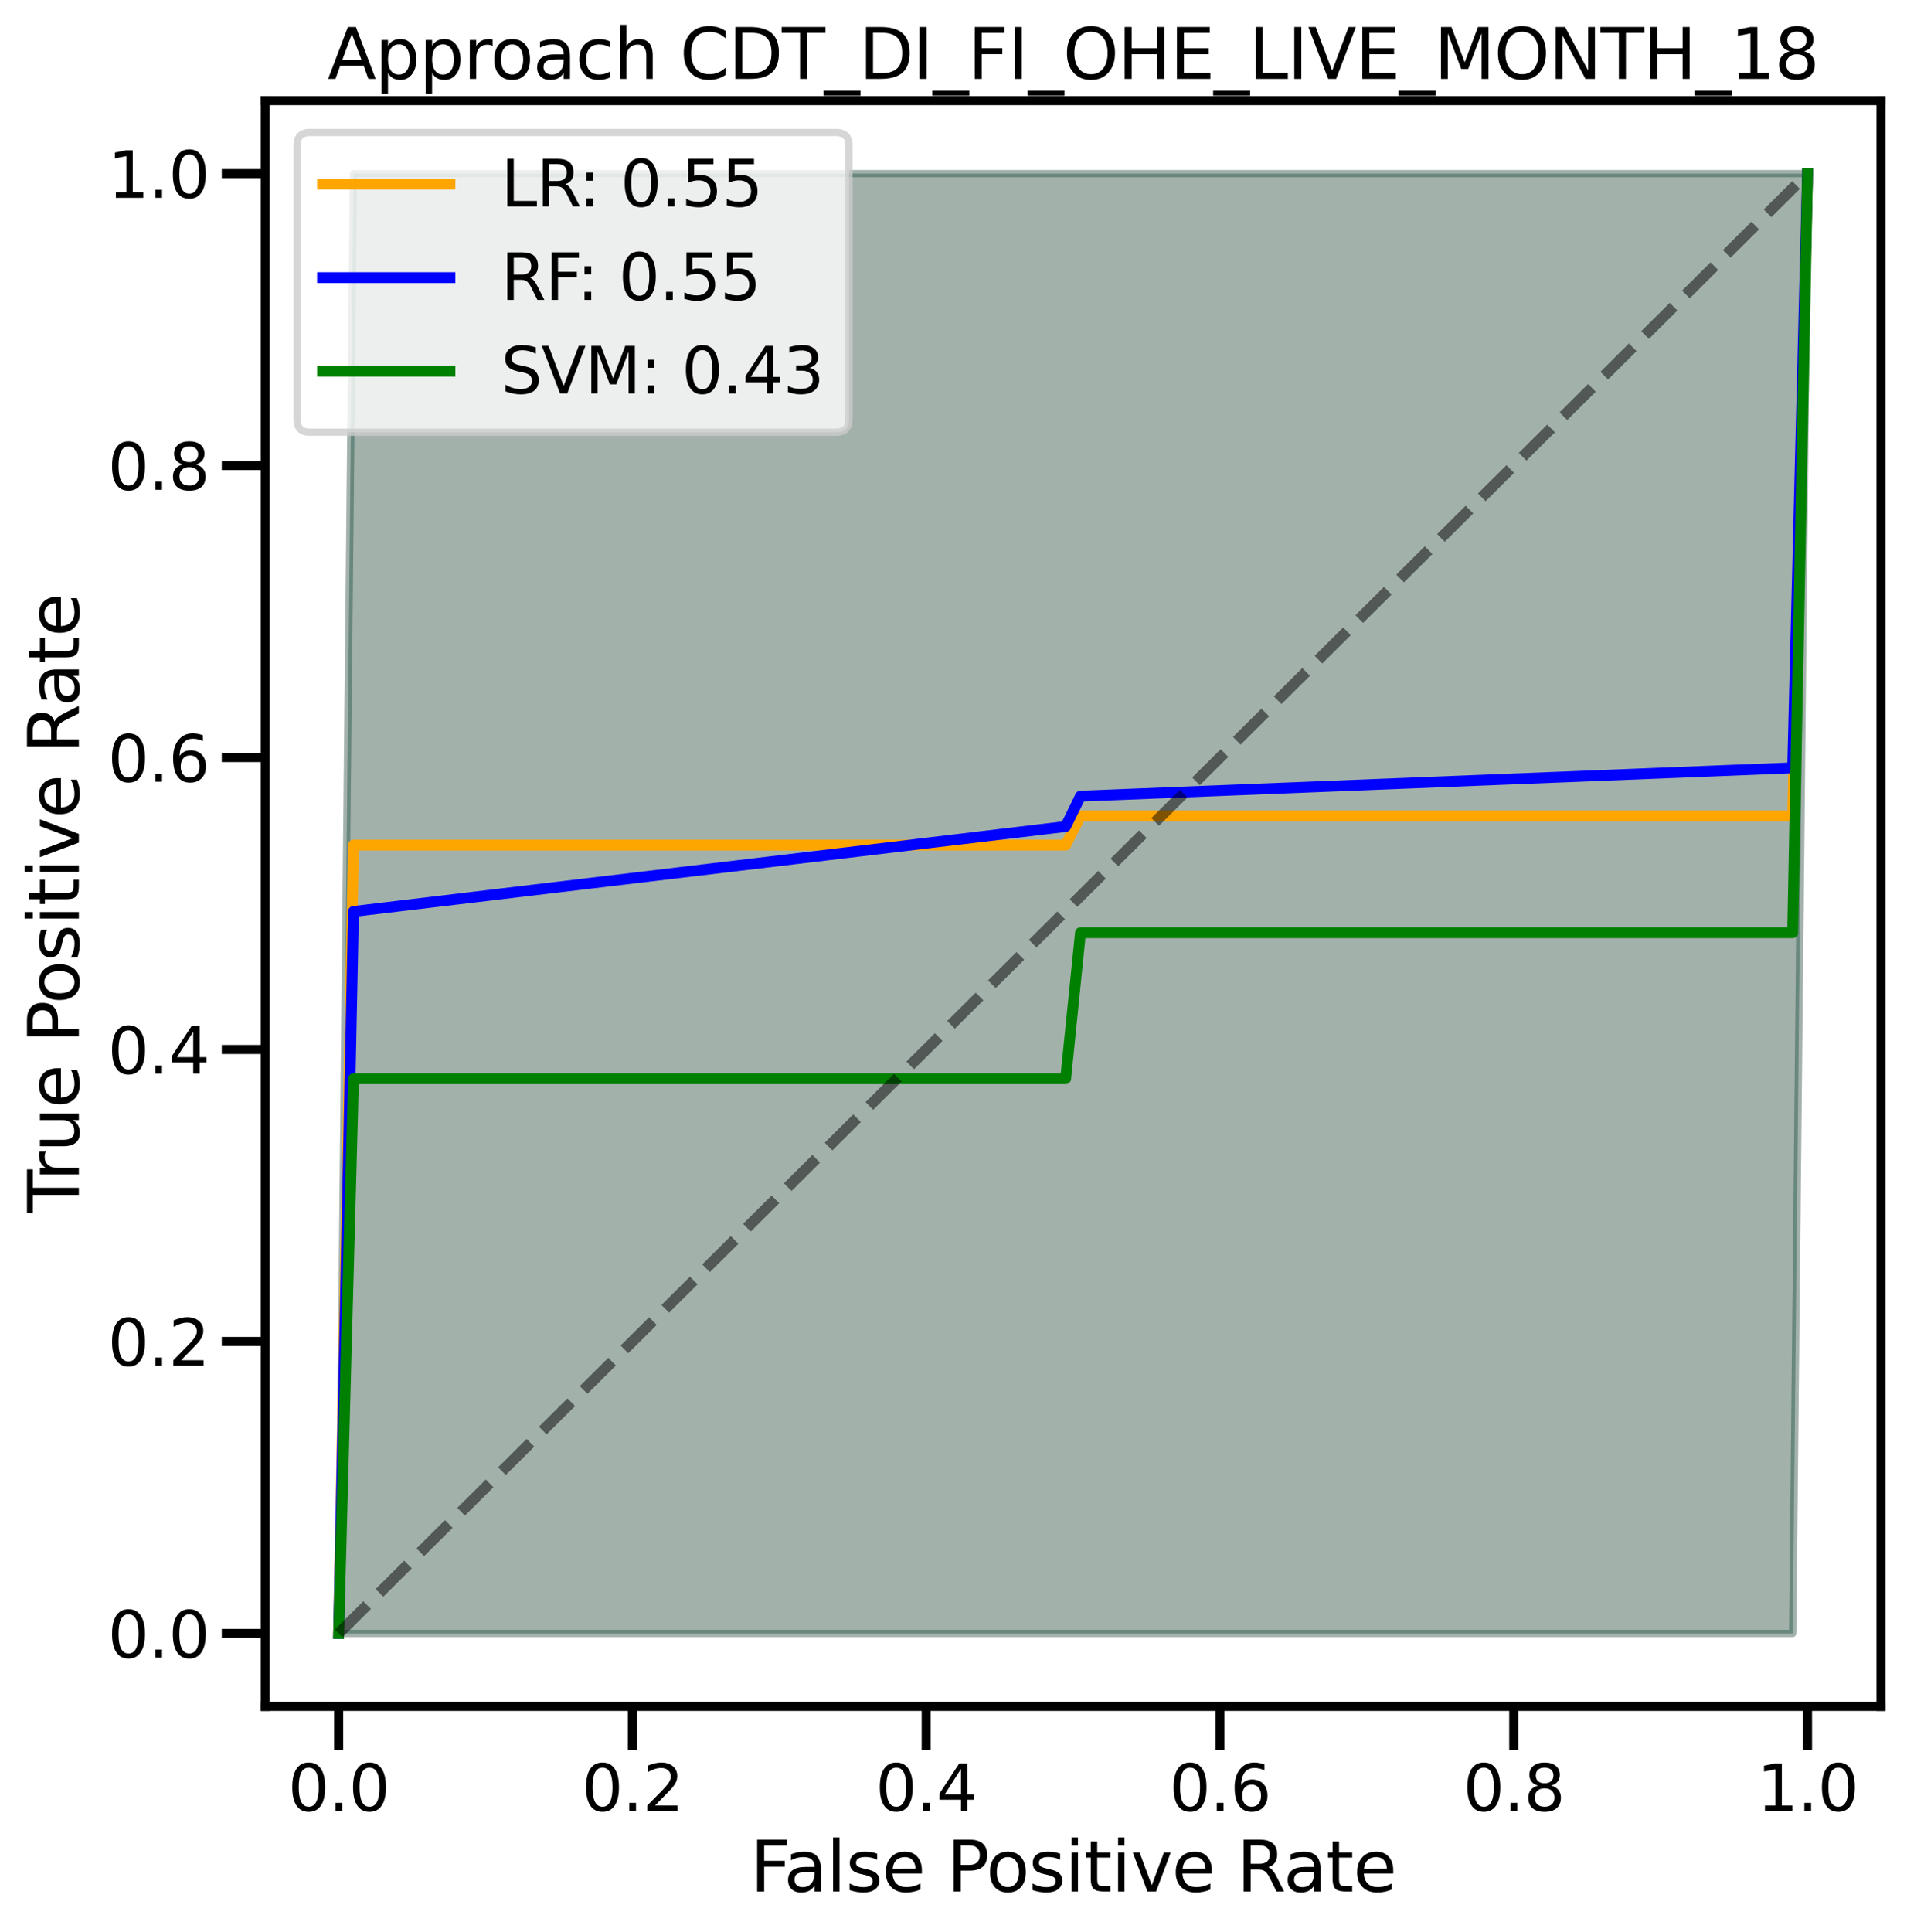 <?xml version="1.0" encoding="utf-8" standalone="no"?>
<!DOCTYPE svg PUBLIC "-//W3C//DTD SVG 1.1//EN"
  "http://www.w3.org/Graphics/SVG/1.1/DTD/svg11.dtd">
<svg xmlns:xlink="http://www.w3.org/1999/xlink" width="526.871pt" height="533.625pt" viewBox="0 0 526.871 533.625" xmlns="http://www.w3.org/2000/svg" version="1.1">
 <defs>
  <style type="text/css">*{stroke-linejoin: round; stroke-linecap: butt}</style>
 </defs>
 <g id="figure_1">
  <g id="patch_1">
   <path d="M 0 533.625 
L 526.871 533.625 
L 526.871 0 
L 0 0 
z
" style="fill: #ffffff"/>
  </g>
  <g id="axes_1">
   <g id="patch_2">
    <path d="M 73.272 471.309 
L 519.672 471.309 
L 519.672 27.789 
L 73.272 27.789 
z
" style="fill: #ffffff"/>
   </g>
   <g id="PolyCollection_1">
    <defs>
     <path id="m9ce5ef45ce" d="M 93.562 -82.475 
L 93.562 -82.475 
L 97.662 -82.475 
L 101.761 -82.475 
L 105.86 -82.475 
L 109.959 -82.475 
L 114.058 -82.475 
L 118.157 -82.475 
L 122.257 -82.475 
L 126.356 -82.475 
L 130.455 -82.475 
L 134.554 -82.475 
L 138.653 -82.475 
L 142.752 -82.475 
L 146.852 -82.475 
L 150.951 -82.475 
L 155.05 -82.475 
L 159.149 -82.475 
L 163.248 -82.475 
L 167.348 -82.475 
L 171.447 -82.475 
L 175.546 -82.475 
L 179.645 -82.475 
L 183.744 -82.475 
L 187.843 -82.475 
L 191.943 -82.475 
L 196.042 -82.475 
L 200.141 -82.475 
L 204.24 -82.475 
L 208.339 -82.475 
L 212.438 -82.475 
L 216.538 -82.475 
L 220.637 -82.475 
L 224.736 -82.475 
L 228.835 -82.475 
L 232.934 -82.475 
L 237.033 -82.475 
L 241.133 -82.475 
L 245.232 -82.475 
L 249.331 -82.475 
L 253.43 -82.475 
L 257.529 -82.475 
L 261.629 -82.475 
L 265.728 -82.475 
L 269.827 -82.475 
L 273.926 -82.475 
L 278.025 -82.475 
L 282.124 -82.475 
L 286.224 -82.475 
L 290.323 -82.475 
L 294.422 -82.475 
L 298.521 -82.475 
L 302.62 -82.475 
L 306.719 -82.475 
L 310.819 -82.475 
L 314.918 -82.475 
L 319.017 -82.475 
L 323.116 -82.475 
L 327.215 -82.475 
L 331.314 -82.475 
L 335.414 -82.475 
L 339.513 -82.475 
L 343.612 -82.475 
L 347.711 -82.475 
L 351.81 -82.475 
L 355.91 -82.475 
L 360.009 -82.475 
L 364.108 -82.475 
L 368.207 -82.475 
L 372.306 -82.475 
L 376.405 -82.475 
L 380.505 -82.475 
L 384.604 -82.475 
L 388.703 -82.475 
L 392.802 -82.475 
L 396.901 -82.475 
L 401 -82.475 
L 405.1 -82.475 
L 409.199 -82.475 
L 413.298 -82.475 
L 417.397 -82.475 
L 421.496 -82.475 
L 425.595 -82.475 
L 429.695 -82.475 
L 433.794 -82.475 
L 437.893 -82.475 
L 441.992 -82.475 
L 446.091 -82.475 
L 450.191 -82.475 
L 454.29 -82.475 
L 458.389 -82.475 
L 462.488 -82.475 
L 466.587 -82.475 
L 470.686 -82.475 
L 474.786 -82.475 
L 478.885 -82.475 
L 482.984 -82.475 
L 487.083 -82.475 
L 491.182 -82.475 
L 495.281 -82.475 
L 499.381 -485.675 
L 499.381 -485.675 
L 499.381 -485.675 
L 495.281 -485.675 
L 491.182 -485.675 
L 487.083 -485.675 
L 482.984 -485.675 
L 478.885 -485.675 
L 474.786 -485.675 
L 470.686 -485.675 
L 466.587 -485.675 
L 462.488 -485.675 
L 458.389 -485.675 
L 454.29 -485.675 
L 450.191 -485.675 
L 446.091 -485.675 
L 441.992 -485.675 
L 437.893 -485.675 
L 433.794 -485.675 
L 429.695 -485.675 
L 425.595 -485.675 
L 421.496 -485.675 
L 417.397 -485.675 
L 413.298 -485.675 
L 409.199 -485.675 
L 405.1 -485.675 
L 401 -485.675 
L 396.901 -485.675 
L 392.802 -485.675 
L 388.703 -485.675 
L 384.604 -485.675 
L 380.505 -485.675 
L 376.405 -485.675 
L 372.306 -485.675 
L 368.207 -485.675 
L 364.108 -485.675 
L 360.009 -485.675 
L 355.91 -485.675 
L 351.81 -485.675 
L 347.711 -485.675 
L 343.612 -485.675 
L 339.513 -485.675 
L 335.414 -485.675 
L 331.314 -485.675 
L 327.215 -485.675 
L 323.116 -485.675 
L 319.017 -485.675 
L 314.918 -485.675 
L 310.819 -485.675 
L 306.719 -485.675 
L 302.62 -485.675 
L 298.521 -485.675 
L 294.422 -485.675 
L 290.323 -485.675 
L 286.224 -485.675 
L 282.124 -485.675 
L 278.025 -485.675 
L 273.926 -485.675 
L 269.827 -485.675 
L 265.728 -485.675 
L 261.629 -485.675 
L 257.529 -485.675 
L 253.43 -485.675 
L 249.331 -485.675 
L 245.232 -485.675 
L 241.133 -485.675 
L 237.033 -485.675 
L 232.934 -485.675 
L 228.835 -485.675 
L 224.736 -485.675 
L 220.637 -485.675 
L 216.538 -485.675 
L 212.438 -485.675 
L 208.339 -485.675 
L 204.24 -485.675 
L 200.141 -485.675 
L 196.042 -485.675 
L 191.943 -485.675 
L 187.843 -485.675 
L 183.744 -485.675 
L 179.645 -485.675 
L 175.546 -485.675 
L 171.447 -485.675 
L 167.348 -485.675 
L 163.248 -485.675 
L 159.149 -485.675 
L 155.05 -485.675 
L 150.951 -485.675 
L 146.852 -485.675 
L 142.752 -485.675 
L 138.653 -485.675 
L 134.554 -485.675 
L 130.455 -485.675 
L 126.356 -485.675 
L 122.257 -485.675 
L 118.157 -485.675 
L 114.058 -485.675 
L 109.959 -485.675 
L 105.86 -485.675 
L 101.761 -485.675 
L 97.662 -485.675 
L 93.562 -82.475 
z
" style="stroke: #ffa500; stroke-opacity: 0.2; stroke-width: 2"/>
    </defs>
    <g clip-path="url(#p812db9a743)">
     <use xlink:href="#m9ce5ef45ce" x="0" y="533.625" style="fill: #ffa500; fill-opacity: 0.2; stroke: #ffa500; stroke-opacity: 0.2; stroke-width: 2"/>
    </g>
   </g>
   <g id="PolyCollection_2">
    <defs>
     <path id="m80074e654c" d="M 93.562 -82.475 
L 93.562 -82.475 
L 97.662 -82.475 
L 101.761 -82.475 
L 105.86 -82.475 
L 109.959 -82.475 
L 114.058 -82.475 
L 118.157 -82.475 
L 122.257 -82.475 
L 126.356 -82.475 
L 130.455 -82.475 
L 134.554 -82.475 
L 138.653 -82.475 
L 142.752 -82.475 
L 146.852 -82.475 
L 150.951 -82.475 
L 155.05 -82.475 
L 159.149 -82.475 
L 163.248 -82.475 
L 167.348 -82.475 
L 171.447 -82.475 
L 175.546 -82.475 
L 179.645 -82.475 
L 183.744 -82.475 
L 187.843 -82.475 
L 191.943 -82.475 
L 196.042 -82.475 
L 200.141 -82.475 
L 204.24 -82.475 
L 208.339 -82.475 
L 212.438 -82.475 
L 216.538 -82.475 
L 220.637 -82.475 
L 224.736 -82.475 
L 228.835 -82.475 
L 232.934 -82.475 
L 237.033 -82.475 
L 241.133 -82.475 
L 245.232 -82.475 
L 249.331 -82.475 
L 253.43 -82.475 
L 257.529 -82.475 
L 261.629 -82.475 
L 265.728 -82.475 
L 269.827 -82.475 
L 273.926 -82.475 
L 278.025 -82.475 
L 282.124 -82.475 
L 286.224 -82.475 
L 290.323 -82.475 
L 294.422 -82.475 
L 298.521 -82.475 
L 302.62 -82.475 
L 306.719 -82.475 
L 310.819 -82.475 
L 314.918 -82.475 
L 319.017 -82.475 
L 323.116 -82.475 
L 327.215 -82.475 
L 331.314 -82.475 
L 335.414 -82.475 
L 339.513 -82.475 
L 343.612 -82.475 
L 347.711 -82.475 
L 351.81 -82.475 
L 355.91 -82.475 
L 360.009 -82.475 
L 364.108 -82.475 
L 368.207 -82.475 
L 372.306 -82.475 
L 376.405 -82.475 
L 380.505 -82.475 
L 384.604 -82.475 
L 388.703 -82.475 
L 392.802 -82.475 
L 396.901 -82.475 
L 401 -82.475 
L 405.1 -82.475 
L 409.199 -82.475 
L 413.298 -82.475 
L 417.397 -82.475 
L 421.496 -82.475 
L 425.595 -82.475 
L 429.695 -82.475 
L 433.794 -82.475 
L 437.893 -82.475 
L 441.992 -82.475 
L 446.091 -82.475 
L 450.191 -82.475 
L 454.29 -82.475 
L 458.389 -82.475 
L 462.488 -82.475 
L 466.587 -82.475 
L 470.686 -82.475 
L 474.786 -82.475 
L 478.885 -82.475 
L 482.984 -82.475 
L 487.083 -82.475 
L 491.182 -82.475 
L 495.281 -82.475 
L 499.381 -485.675 
L 499.381 -485.675 
L 499.381 -485.675 
L 495.281 -485.675 
L 491.182 -485.675 
L 487.083 -485.675 
L 482.984 -485.675 
L 478.885 -485.675 
L 474.786 -485.675 
L 470.686 -485.675 
L 466.587 -485.675 
L 462.488 -485.675 
L 458.389 -485.675 
L 454.29 -485.675 
L 450.191 -485.675 
L 446.091 -485.675 
L 441.992 -485.675 
L 437.893 -485.675 
L 433.794 -485.675 
L 429.695 -485.675 
L 425.595 -485.675 
L 421.496 -485.675 
L 417.397 -485.675 
L 413.298 -485.675 
L 409.199 -485.675 
L 405.1 -485.675 
L 401 -485.675 
L 396.901 -485.675 
L 392.802 -485.675 
L 388.703 -485.675 
L 384.604 -485.675 
L 380.505 -485.675 
L 376.405 -485.675 
L 372.306 -485.675 
L 368.207 -485.675 
L 364.108 -485.675 
L 360.009 -485.675 
L 355.91 -485.675 
L 351.81 -485.675 
L 347.711 -485.675 
L 343.612 -485.675 
L 339.513 -485.675 
L 335.414 -485.675 
L 331.314 -485.675 
L 327.215 -485.675 
L 323.116 -485.675 
L 319.017 -485.675 
L 314.918 -485.675 
L 310.819 -485.675 
L 306.719 -485.675 
L 302.62 -485.675 
L 298.521 -485.675 
L 294.422 -485.675 
L 290.323 -485.675 
L 286.224 -485.675 
L 282.124 -485.675 
L 278.025 -485.675 
L 273.926 -485.675 
L 269.827 -485.675 
L 265.728 -485.675 
L 261.629 -485.675 
L 257.529 -485.675 
L 253.43 -485.675 
L 249.331 -485.675 
L 245.232 -485.675 
L 241.133 -485.675 
L 237.033 -485.675 
L 232.934 -485.675 
L 228.835 -485.675 
L 224.736 -485.675 
L 220.637 -485.675 
L 216.538 -485.675 
L 212.438 -485.675 
L 208.339 -485.675 
L 204.24 -485.675 
L 200.141 -485.675 
L 196.042 -485.675 
L 191.943 -485.675 
L 187.843 -485.675 
L 183.744 -485.675 
L 179.645 -485.675 
L 175.546 -485.675 
L 171.447 -485.675 
L 167.348 -485.675 
L 163.248 -485.675 
L 159.149 -485.675 
L 155.05 -485.675 
L 150.951 -485.675 
L 146.852 -485.675 
L 142.752 -485.675 
L 138.653 -485.675 
L 134.554 -485.675 
L 130.455 -485.675 
L 126.356 -485.675 
L 122.257 -485.675 
L 118.157 -485.675 
L 114.058 -485.675 
L 109.959 -485.675 
L 105.86 -485.675 
L 101.761 -485.675 
L 97.662 -485.675 
L 93.562 -82.475 
z
" style="stroke: #0000ff; stroke-opacity: 0.2; stroke-width: 2"/>
    </defs>
    <g clip-path="url(#p812db9a743)">
     <use xlink:href="#m80074e654c" x="0" y="533.625" style="fill: #0000ff; fill-opacity: 0.2; stroke: #0000ff; stroke-opacity: 0.2; stroke-width: 2"/>
    </g>
   </g>
   <g id="PolyCollection_3">
    <defs>
     <path id="mf26aae5d86" d="M 93.562 -82.475 
L 93.562 -82.475 
L 97.662 -82.475 
L 101.761 -82.475 
L 105.86 -82.475 
L 109.959 -82.475 
L 114.058 -82.475 
L 118.157 -82.475 
L 122.257 -82.475 
L 126.356 -82.475 
L 130.455 -82.475 
L 134.554 -82.475 
L 138.653 -82.475 
L 142.752 -82.475 
L 146.852 -82.475 
L 150.951 -82.475 
L 155.05 -82.475 
L 159.149 -82.475 
L 163.248 -82.475 
L 167.348 -82.475 
L 171.447 -82.475 
L 175.546 -82.475 
L 179.645 -82.475 
L 183.744 -82.475 
L 187.843 -82.475 
L 191.943 -82.475 
L 196.042 -82.475 
L 200.141 -82.475 
L 204.24 -82.475 
L 208.339 -82.475 
L 212.438 -82.475 
L 216.538 -82.475 
L 220.637 -82.475 
L 224.736 -82.475 
L 228.835 -82.475 
L 232.934 -82.475 
L 237.033 -82.475 
L 241.133 -82.475 
L 245.232 -82.475 
L 249.331 -82.475 
L 253.43 -82.475 
L 257.529 -82.475 
L 261.629 -82.475 
L 265.728 -82.475 
L 269.827 -82.475 
L 273.926 -82.475 
L 278.025 -82.475 
L 282.124 -82.475 
L 286.224 -82.475 
L 290.323 -82.475 
L 294.422 -82.475 
L 298.521 -82.475 
L 302.62 -82.475 
L 306.719 -82.475 
L 310.819 -82.475 
L 314.918 -82.475 
L 319.017 -82.475 
L 323.116 -82.475 
L 327.215 -82.475 
L 331.314 -82.475 
L 335.414 -82.475 
L 339.513 -82.475 
L 343.612 -82.475 
L 347.711 -82.475 
L 351.81 -82.475 
L 355.91 -82.475 
L 360.009 -82.475 
L 364.108 -82.475 
L 368.207 -82.475 
L 372.306 -82.475 
L 376.405 -82.475 
L 380.505 -82.475 
L 384.604 -82.475 
L 388.703 -82.475 
L 392.802 -82.475 
L 396.901 -82.475 
L 401 -82.475 
L 405.1 -82.475 
L 409.199 -82.475 
L 413.298 -82.475 
L 417.397 -82.475 
L 421.496 -82.475 
L 425.595 -82.475 
L 429.695 -82.475 
L 433.794 -82.475 
L 437.893 -82.475 
L 441.992 -82.475 
L 446.091 -82.475 
L 450.191 -82.475 
L 454.29 -82.475 
L 458.389 -82.475 
L 462.488 -82.475 
L 466.587 -82.475 
L 470.686 -82.475 
L 474.786 -82.475 
L 478.885 -82.475 
L 482.984 -82.475 
L 487.083 -82.475 
L 491.182 -82.475 
L 495.281 -82.475 
L 499.381 -485.675 
L 499.381 -485.675 
L 499.381 -485.675 
L 495.281 -485.675 
L 491.182 -485.675 
L 487.083 -485.675 
L 482.984 -485.675 
L 478.885 -485.675 
L 474.786 -485.675 
L 470.686 -485.675 
L 466.587 -485.675 
L 462.488 -485.675 
L 458.389 -485.675 
L 454.29 -485.675 
L 450.191 -485.675 
L 446.091 -485.675 
L 441.992 -485.675 
L 437.893 -485.675 
L 433.794 -485.675 
L 429.695 -485.675 
L 425.595 -485.675 
L 421.496 -485.675 
L 417.397 -485.675 
L 413.298 -485.675 
L 409.199 -485.675 
L 405.1 -485.675 
L 401 -485.675 
L 396.901 -485.675 
L 392.802 -485.675 
L 388.703 -485.675 
L 384.604 -485.675 
L 380.505 -485.675 
L 376.405 -485.675 
L 372.306 -485.675 
L 368.207 -485.675 
L 364.108 -485.675 
L 360.009 -485.675 
L 355.91 -485.675 
L 351.81 -485.675 
L 347.711 -485.675 
L 343.612 -485.675 
L 339.513 -485.675 
L 335.414 -485.675 
L 331.314 -485.675 
L 327.215 -485.675 
L 323.116 -485.675 
L 319.017 -485.675 
L 314.918 -485.675 
L 310.819 -485.675 
L 306.719 -485.675 
L 302.62 -485.675 
L 298.521 -485.675 
L 294.422 -485.675 
L 290.323 -485.675 
L 286.224 -485.675 
L 282.124 -485.675 
L 278.025 -485.675 
L 273.926 -485.675 
L 269.827 -485.675 
L 265.728 -485.675 
L 261.629 -485.675 
L 257.529 -485.675 
L 253.43 -485.675 
L 249.331 -485.675 
L 245.232 -485.675 
L 241.133 -485.675 
L 237.033 -485.675 
L 232.934 -485.675 
L 228.835 -485.675 
L 224.736 -485.675 
L 220.637 -485.675 
L 216.538 -485.675 
L 212.438 -485.675 
L 208.339 -485.675 
L 204.24 -485.675 
L 200.141 -485.675 
L 196.042 -485.675 
L 191.943 -485.675 
L 187.843 -485.675 
L 183.744 -485.675 
L 179.645 -485.675 
L 175.546 -485.675 
L 171.447 -485.675 
L 167.348 -485.675 
L 163.248 -485.675 
L 159.149 -485.675 
L 155.05 -485.675 
L 150.951 -485.675 
L 146.852 -485.675 
L 142.752 -485.675 
L 138.653 -485.675 
L 134.554 -485.675 
L 130.455 -485.675 
L 126.356 -485.675 
L 122.257 -485.675 
L 118.157 -485.675 
L 114.058 -485.675 
L 109.959 -485.675 
L 105.86 -485.675 
L 101.761 -485.675 
L 97.662 -485.675 
L 93.562 -82.475 
z
" style="stroke: #008000; stroke-opacity: 0.2; stroke-width: 2"/>
    </defs>
    <g clip-path="url(#p812db9a743)">
     <use xlink:href="#mf26aae5d86" x="0" y="533.625" style="fill: #008000; fill-opacity: 0.2; stroke: #008000; stroke-opacity: 0.2; stroke-width: 2"/>
    </g>
   </g>
   <g id="matplotlib.axis_1">
    <g id="xtick_1">
     <g id="line2d_1">
      <defs>
       <path id="m200b2d8e59" d="M 0 0 
L 0 12 
" style="stroke: #000000; stroke-width: 2.5"/>
      </defs>
      <g>
       <use xlink:href="#m200b2d8e59" x="93.562" y="471.309" style="stroke: #000000; stroke-width: 2.5"/>
      </g>
     </g>
     <g id="text_1">
      <!-- 0.0 -->
      <g transform="translate(79.568 500.182) scale(0.176 -0.176)">
       <defs>
        <path id="DejaVuSans-30" d="M 2034 4250 
Q 1547 4250 1301 3770 
Q 1056 3291 1056 2328 
Q 1056 1369 1301 889 
Q 1547 409 2034 409 
Q 2525 409 2770 889 
Q 3016 1369 3016 2328 
Q 3016 3291 2770 3770 
Q 2525 4250 2034 4250 
z
M 2034 4750 
Q 2819 4750 3233 4129 
Q 3647 3509 3647 2328 
Q 3647 1150 3233 529 
Q 2819 -91 2034 -91 
Q 1250 -91 836 529 
Q 422 1150 422 2328 
Q 422 3509 836 4129 
Q 1250 4750 2034 4750 
z
" transform="scale(0.016)"/>
        <path id="DejaVuSans-2e" d="M 684 794 
L 1344 794 
L 1344 0 
L 684 0 
L 684 794 
z
" transform="scale(0.016)"/>
       </defs>
       <use xlink:href="#DejaVuSans-30"/>
       <use xlink:href="#DejaVuSans-2e" x="63.623"/>
       <use xlink:href="#DejaVuSans-30" x="95.41"/>
      </g>
     </g>
    </g>
    <g id="xtick_2">
     <g id="line2d_2">
      <g>
       <use xlink:href="#m200b2d8e59" x="174.726" y="471.309" style="stroke: #000000; stroke-width: 2.5"/>
      </g>
     </g>
     <g id="text_2">
      <!-- 0.2 -->
      <g transform="translate(160.731 500.182) scale(0.176 -0.176)">
       <defs>
        <path id="DejaVuSans-32" d="M 1228 531 
L 3431 531 
L 3431 0 
L 469 0 
L 469 531 
Q 828 903 1448 1529 
Q 2069 2156 2228 2338 
Q 2531 2678 2651 2914 
Q 2772 3150 2772 3378 
Q 2772 3750 2511 3984 
Q 2250 4219 1831 4219 
Q 1534 4219 1204 4116 
Q 875 4013 500 3803 
L 500 4441 
Q 881 4594 1212 4672 
Q 1544 4750 1819 4750 
Q 2544 4750 2975 4387 
Q 3406 4025 3406 3419 
Q 3406 3131 3298 2873 
Q 3191 2616 2906 2266 
Q 2828 2175 2409 1742 
Q 1991 1309 1228 531 
z
" transform="scale(0.016)"/>
       </defs>
       <use xlink:href="#DejaVuSans-30"/>
       <use xlink:href="#DejaVuSans-2e" x="63.623"/>
       <use xlink:href="#DejaVuSans-32" x="95.41"/>
      </g>
     </g>
    </g>
    <g id="xtick_3">
     <g id="line2d_3">
      <g>
       <use xlink:href="#m200b2d8e59" x="255.89" y="471.309" style="stroke: #000000; stroke-width: 2.5"/>
      </g>
     </g>
     <g id="text_3">
      <!-- 0.4 -->
      <g transform="translate(241.895 500.182) scale(0.176 -0.176)">
       <defs>
        <path id="DejaVuSans-34" d="M 2419 4116 
L 825 1625 
L 2419 1625 
L 2419 4116 
z
M 2253 4666 
L 3047 4666 
L 3047 1625 
L 3713 1625 
L 3713 1100 
L 3047 1100 
L 3047 0 
L 2419 0 
L 2419 1100 
L 313 1100 
L 313 1709 
L 2253 4666 
z
" transform="scale(0.016)"/>
       </defs>
       <use xlink:href="#DejaVuSans-30"/>
       <use xlink:href="#DejaVuSans-2e" x="63.623"/>
       <use xlink:href="#DejaVuSans-34" x="95.41"/>
      </g>
     </g>
    </g>
    <g id="xtick_4">
     <g id="line2d_4">
      <g>
       <use xlink:href="#m200b2d8e59" x="337.053" y="471.309" style="stroke: #000000; stroke-width: 2.5"/>
      </g>
     </g>
     <g id="text_4">
      <!-- 0.6 -->
      <g transform="translate(323.059 500.182) scale(0.176 -0.176)">
       <defs>
        <path id="DejaVuSans-36" d="M 2113 2584 
Q 1688 2584 1439 2293 
Q 1191 2003 1191 1497 
Q 1191 994 1439 701 
Q 1688 409 2113 409 
Q 2538 409 2786 701 
Q 3034 994 3034 1497 
Q 3034 2003 2786 2293 
Q 2538 2584 2113 2584 
z
M 3366 4563 
L 3366 3988 
Q 3128 4100 2886 4159 
Q 2644 4219 2406 4219 
Q 1781 4219 1451 3797 
Q 1122 3375 1075 2522 
Q 1259 2794 1537 2939 
Q 1816 3084 2150 3084 
Q 2853 3084 3261 2657 
Q 3669 2231 3669 1497 
Q 3669 778 3244 343 
Q 2819 -91 2113 -91 
Q 1303 -91 875 529 
Q 447 1150 447 2328 
Q 447 3434 972 4092 
Q 1497 4750 2381 4750 
Q 2619 4750 2861 4703 
Q 3103 4656 3366 4563 
z
" transform="scale(0.016)"/>
       </defs>
       <use xlink:href="#DejaVuSans-30"/>
       <use xlink:href="#DejaVuSans-2e" x="63.623"/>
       <use xlink:href="#DejaVuSans-36" x="95.41"/>
      </g>
     </g>
    </g>
    <g id="xtick_5">
     <g id="line2d_5">
      <g>
       <use xlink:href="#m200b2d8e59" x="418.217" y="471.309" style="stroke: #000000; stroke-width: 2.5"/>
      </g>
     </g>
     <g id="text_5">
      <!-- 0.8 -->
      <g transform="translate(404.222 500.182) scale(0.176 -0.176)">
       <defs>
        <path id="DejaVuSans-38" d="M 2034 2216 
Q 1584 2216 1326 1975 
Q 1069 1734 1069 1313 
Q 1069 891 1326 650 
Q 1584 409 2034 409 
Q 2484 409 2743 651 
Q 3003 894 3003 1313 
Q 3003 1734 2745 1975 
Q 2488 2216 2034 2216 
z
M 1403 2484 
Q 997 2584 770 2862 
Q 544 3141 544 3541 
Q 544 4100 942 4425 
Q 1341 4750 2034 4750 
Q 2731 4750 3128 4425 
Q 3525 4100 3525 3541 
Q 3525 3141 3298 2862 
Q 3072 2584 2669 2484 
Q 3125 2378 3379 2068 
Q 3634 1759 3634 1313 
Q 3634 634 3220 271 
Q 2806 -91 2034 -91 
Q 1263 -91 848 271 
Q 434 634 434 1313 
Q 434 1759 690 2068 
Q 947 2378 1403 2484 
z
M 1172 3481 
Q 1172 3119 1398 2916 
Q 1625 2713 2034 2713 
Q 2441 2713 2670 2916 
Q 2900 3119 2900 3481 
Q 2900 3844 2670 4047 
Q 2441 4250 2034 4250 
Q 1625 4250 1398 4047 
Q 1172 3844 1172 3481 
z
" transform="scale(0.016)"/>
       </defs>
       <use xlink:href="#DejaVuSans-30"/>
       <use xlink:href="#DejaVuSans-2e" x="63.623"/>
       <use xlink:href="#DejaVuSans-38" x="95.41"/>
      </g>
     </g>
    </g>
    <g id="xtick_6">
     <g id="line2d_6">
      <g>
       <use xlink:href="#m200b2d8e59" x="499.381" y="471.309" style="stroke: #000000; stroke-width: 2.5"/>
      </g>
     </g>
     <g id="text_6">
      <!-- 1.0 -->
      <g transform="translate(485.386 500.182) scale(0.176 -0.176)">
       <defs>
        <path id="DejaVuSans-31" d="M 794 531 
L 1825 531 
L 1825 4091 
L 703 3866 
L 703 4441 
L 1819 4666 
L 2450 4666 
L 2450 531 
L 3481 531 
L 3481 0 
L 794 0 
L 794 531 
z
" transform="scale(0.016)"/>
       </defs>
       <use xlink:href="#DejaVuSans-31"/>
       <use xlink:href="#DejaVuSans-2e" x="63.623"/>
       <use xlink:href="#DejaVuSans-30" x="95.41"/>
      </g>
     </g>
    </g>
    <g id="text_7">
     <!-- False Positive Rate -->
     <g transform="translate(207.256 522.432) scale(0.192 -0.192)">
      <defs>
       <path id="DejaVuSans-46" d="M 628 4666 
L 3309 4666 
L 3309 4134 
L 1259 4134 
L 1259 2759 
L 3109 2759 
L 3109 2228 
L 1259 2228 
L 1259 0 
L 628 0 
L 628 4666 
z
" transform="scale(0.016)"/>
       <path id="DejaVuSans-61" d="M 2194 1759 
Q 1497 1759 1228 1600 
Q 959 1441 959 1056 
Q 959 750 1161 570 
Q 1363 391 1709 391 
Q 2188 391 2477 730 
Q 2766 1069 2766 1631 
L 2766 1759 
L 2194 1759 
z
M 3341 1997 
L 3341 0 
L 2766 0 
L 2766 531 
Q 2569 213 2275 61 
Q 1981 -91 1556 -91 
Q 1019 -91 701 211 
Q 384 513 384 1019 
Q 384 1609 779 1909 
Q 1175 2209 1959 2209 
L 2766 2209 
L 2766 2266 
Q 2766 2663 2505 2880 
Q 2244 3097 1772 3097 
Q 1472 3097 1187 3025 
Q 903 2953 641 2809 
L 641 3341 
Q 956 3463 1253 3523 
Q 1550 3584 1831 3584 
Q 2591 3584 2966 3190 
Q 3341 2797 3341 1997 
z
" transform="scale(0.016)"/>
       <path id="DejaVuSans-6c" d="M 603 4863 
L 1178 4863 
L 1178 0 
L 603 0 
L 603 4863 
z
" transform="scale(0.016)"/>
       <path id="DejaVuSans-73" d="M 2834 3397 
L 2834 2853 
Q 2591 2978 2328 3040 
Q 2066 3103 1784 3103 
Q 1356 3103 1142 2972 
Q 928 2841 928 2578 
Q 928 2378 1081 2264 
Q 1234 2150 1697 2047 
L 1894 2003 
Q 2506 1872 2764 1633 
Q 3022 1394 3022 966 
Q 3022 478 2636 193 
Q 2250 -91 1575 -91 
Q 1294 -91 989 -36 
Q 684 19 347 128 
L 347 722 
Q 666 556 975 473 
Q 1284 391 1588 391 
Q 1994 391 2212 530 
Q 2431 669 2431 922 
Q 2431 1156 2273 1281 
Q 2116 1406 1581 1522 
L 1381 1569 
Q 847 1681 609 1914 
Q 372 2147 372 2553 
Q 372 3047 722 3315 
Q 1072 3584 1716 3584 
Q 2034 3584 2315 3537 
Q 2597 3491 2834 3397 
z
" transform="scale(0.016)"/>
       <path id="DejaVuSans-65" d="M 3597 1894 
L 3597 1613 
L 953 1613 
Q 991 1019 1311 708 
Q 1631 397 2203 397 
Q 2534 397 2845 478 
Q 3156 559 3463 722 
L 3463 178 
Q 3153 47 2828 -22 
Q 2503 -91 2169 -91 
Q 1331 -91 842 396 
Q 353 884 353 1716 
Q 353 2575 817 3079 
Q 1281 3584 2069 3584 
Q 2775 3584 3186 3129 
Q 3597 2675 3597 1894 
z
M 3022 2063 
Q 3016 2534 2758 2815 
Q 2500 3097 2075 3097 
Q 1594 3097 1305 2825 
Q 1016 2553 972 2059 
L 3022 2063 
z
" transform="scale(0.016)"/>
       <path id="DejaVuSans-20" transform="scale(0.016)"/>
       <path id="DejaVuSans-50" d="M 1259 4147 
L 1259 2394 
L 2053 2394 
Q 2494 2394 2734 2622 
Q 2975 2850 2975 3272 
Q 2975 3691 2734 3919 
Q 2494 4147 2053 4147 
L 1259 4147 
z
M 628 4666 
L 2053 4666 
Q 2838 4666 3239 4311 
Q 3641 3956 3641 3272 
Q 3641 2581 3239 2228 
Q 2838 1875 2053 1875 
L 1259 1875 
L 1259 0 
L 628 0 
L 628 4666 
z
" transform="scale(0.016)"/>
       <path id="DejaVuSans-6f" d="M 1959 3097 
Q 1497 3097 1228 2736 
Q 959 2375 959 1747 
Q 959 1119 1226 758 
Q 1494 397 1959 397 
Q 2419 397 2687 759 
Q 2956 1122 2956 1747 
Q 2956 2369 2687 2733 
Q 2419 3097 1959 3097 
z
M 1959 3584 
Q 2709 3584 3137 3096 
Q 3566 2609 3566 1747 
Q 3566 888 3137 398 
Q 2709 -91 1959 -91 
Q 1206 -91 779 398 
Q 353 888 353 1747 
Q 353 2609 779 3096 
Q 1206 3584 1959 3584 
z
" transform="scale(0.016)"/>
       <path id="DejaVuSans-69" d="M 603 3500 
L 1178 3500 
L 1178 0 
L 603 0 
L 603 3500 
z
M 603 4863 
L 1178 4863 
L 1178 4134 
L 603 4134 
L 603 4863 
z
" transform="scale(0.016)"/>
       <path id="DejaVuSans-74" d="M 1172 4494 
L 1172 3500 
L 2356 3500 
L 2356 3053 
L 1172 3053 
L 1172 1153 
Q 1172 725 1289 603 
Q 1406 481 1766 481 
L 2356 481 
L 2356 0 
L 1766 0 
Q 1100 0 847 248 
Q 594 497 594 1153 
L 594 3053 
L 172 3053 
L 172 3500 
L 594 3500 
L 594 4494 
L 1172 4494 
z
" transform="scale(0.016)"/>
       <path id="DejaVuSans-76" d="M 191 3500 
L 800 3500 
L 1894 563 
L 2988 3500 
L 3597 3500 
L 2284 0 
L 1503 0 
L 191 3500 
z
" transform="scale(0.016)"/>
       <path id="DejaVuSans-52" d="M 2841 2188 
Q 3044 2119 3236 1894 
Q 3428 1669 3622 1275 
L 4263 0 
L 3584 0 
L 2988 1197 
Q 2756 1666 2539 1819 
Q 2322 1972 1947 1972 
L 1259 1972 
L 1259 0 
L 628 0 
L 628 4666 
L 2053 4666 
Q 2853 4666 3247 4331 
Q 3641 3997 3641 3322 
Q 3641 2881 3436 2590 
Q 3231 2300 2841 2188 
z
M 1259 4147 
L 1259 2491 
L 2053 2491 
Q 2509 2491 2742 2702 
Q 2975 2913 2975 3322 
Q 2975 3731 2742 3939 
Q 2509 4147 2053 4147 
L 1259 4147 
z
" transform="scale(0.016)"/>
      </defs>
      <use xlink:href="#DejaVuSans-46"/>
      <use xlink:href="#DejaVuSans-61" x="48.395"/>
      <use xlink:href="#DejaVuSans-6c" x="109.674"/>
      <use xlink:href="#DejaVuSans-73" x="137.457"/>
      <use xlink:href="#DejaVuSans-65" x="189.557"/>
      <use xlink:href="#DejaVuSans-20" x="251.08"/>
      <use xlink:href="#DejaVuSans-50" x="282.867"/>
      <use xlink:href="#DejaVuSans-6f" x="339.545"/>
      <use xlink:href="#DejaVuSans-73" x="400.727"/>
      <use xlink:href="#DejaVuSans-69" x="452.826"/>
      <use xlink:href="#DejaVuSans-74" x="480.609"/>
      <use xlink:href="#DejaVuSans-69" x="519.818"/>
      <use xlink:href="#DejaVuSans-76" x="547.602"/>
      <use xlink:href="#DejaVuSans-65" x="606.781"/>
      <use xlink:href="#DejaVuSans-20" x="668.305"/>
      <use xlink:href="#DejaVuSans-52" x="700.092"/>
      <use xlink:href="#DejaVuSans-61" x="767.324"/>
      <use xlink:href="#DejaVuSans-74" x="828.604"/>
      <use xlink:href="#DejaVuSans-65" x="867.812"/>
     </g>
    </g>
   </g>
   <g id="matplotlib.axis_2">
    <g id="ytick_1">
     <g id="line2d_7">
      <defs>
       <path id="m73ee20b600" d="M 0 0 
L -12 0 
" style="stroke: #000000; stroke-width: 2.5"/>
      </defs>
      <g>
       <use xlink:href="#m73ee20b600" x="73.272" y="451.149" style="stroke: #000000; stroke-width: 2.5"/>
      </g>
     </g>
     <g id="text_8">
      <!-- 0.0 -->
      <g transform="translate(29.782 457.836) scale(0.176 -0.176)">
       <use xlink:href="#DejaVuSans-30"/>
       <use xlink:href="#DejaVuSans-2e" x="63.623"/>
       <use xlink:href="#DejaVuSans-30" x="95.41"/>
      </g>
     </g>
    </g>
    <g id="ytick_2">
     <g id="line2d_8">
      <g>
       <use xlink:href="#m73ee20b600" x="73.272" y="370.509" style="stroke: #000000; stroke-width: 2.5"/>
      </g>
     </g>
     <g id="text_9">
      <!-- 0.2 -->
      <g transform="translate(29.782 377.196) scale(0.176 -0.176)">
       <use xlink:href="#DejaVuSans-30"/>
       <use xlink:href="#DejaVuSans-2e" x="63.623"/>
       <use xlink:href="#DejaVuSans-32" x="95.41"/>
      </g>
     </g>
    </g>
    <g id="ytick_3">
     <g id="line2d_9">
      <g>
       <use xlink:href="#m73ee20b600" x="73.272" y="289.869" style="stroke: #000000; stroke-width: 2.5"/>
      </g>
     </g>
     <g id="text_10">
      <!-- 0.4 -->
      <g transform="translate(29.782 296.556) scale(0.176 -0.176)">
       <use xlink:href="#DejaVuSans-30"/>
       <use xlink:href="#DejaVuSans-2e" x="63.623"/>
       <use xlink:href="#DejaVuSans-34" x="95.41"/>
      </g>
     </g>
    </g>
    <g id="ytick_4">
     <g id="line2d_10">
      <g>
       <use xlink:href="#m73ee20b600" x="73.272" y="209.229" style="stroke: #000000; stroke-width: 2.5"/>
      </g>
     </g>
     <g id="text_11">
      <!-- 0.6 -->
      <g transform="translate(29.782 215.916) scale(0.176 -0.176)">
       <use xlink:href="#DejaVuSans-30"/>
       <use xlink:href="#DejaVuSans-2e" x="63.623"/>
       <use xlink:href="#DejaVuSans-36" x="95.41"/>
      </g>
     </g>
    </g>
    <g id="ytick_5">
     <g id="line2d_11">
      <g>
       <use xlink:href="#m73ee20b600" x="73.272" y="128.589" style="stroke: #000000; stroke-width: 2.5"/>
      </g>
     </g>
     <g id="text_12">
      <!-- 0.8 -->
      <g transform="translate(29.782 135.276) scale(0.176 -0.176)">
       <use xlink:href="#DejaVuSans-30"/>
       <use xlink:href="#DejaVuSans-2e" x="63.623"/>
       <use xlink:href="#DejaVuSans-38" x="95.41"/>
      </g>
     </g>
    </g>
    <g id="ytick_6">
     <g id="line2d_12">
      <g>
       <use xlink:href="#m73ee20b600" x="73.272" y="47.949" style="stroke: #000000; stroke-width: 2.5"/>
      </g>
     </g>
     <g id="text_13">
      <!-- 1.0 -->
      <g transform="translate(29.782 54.636) scale(0.176 -0.176)">
       <use xlink:href="#DejaVuSans-31"/>
       <use xlink:href="#DejaVuSans-2e" x="63.623"/>
       <use xlink:href="#DejaVuSans-30" x="95.41"/>
      </g>
     </g>
    </g>
    <g id="text_14">
     <!-- True Positive Rate -->
     <g transform="translate(21.789 335.046) rotate(-90) scale(0.192 -0.192)">
      <defs>
       <path id="DejaVuSans-54" d="M -19 4666 
L 3928 4666 
L 3928 4134 
L 2272 4134 
L 2272 0 
L 1638 0 
L 1638 4134 
L -19 4134 
L -19 4666 
z
" transform="scale(0.016)"/>
       <path id="DejaVuSans-72" d="M 2631 2963 
Q 2534 3019 2420 3045 
Q 2306 3072 2169 3072 
Q 1681 3072 1420 2755 
Q 1159 2438 1159 1844 
L 1159 0 
L 581 0 
L 581 3500 
L 1159 3500 
L 1159 2956 
Q 1341 3275 1631 3429 
Q 1922 3584 2338 3584 
Q 2397 3584 2469 3576 
Q 2541 3569 2628 3553 
L 2631 2963 
z
" transform="scale(0.016)"/>
       <path id="DejaVuSans-75" d="M 544 1381 
L 544 3500 
L 1119 3500 
L 1119 1403 
Q 1119 906 1312 657 
Q 1506 409 1894 409 
Q 2359 409 2629 706 
Q 2900 1003 2900 1516 
L 2900 3500 
L 3475 3500 
L 3475 0 
L 2900 0 
L 2900 538 
Q 2691 219 2414 64 
Q 2138 -91 1772 -91 
Q 1169 -91 856 284 
Q 544 659 544 1381 
z
M 1991 3584 
L 1991 3584 
z
" transform="scale(0.016)"/>
      </defs>
      <use xlink:href="#DejaVuSans-54"/>
      <use xlink:href="#DejaVuSans-72" x="46.334"/>
      <use xlink:href="#DejaVuSans-75" x="87.447"/>
      <use xlink:href="#DejaVuSans-65" x="150.826"/>
      <use xlink:href="#DejaVuSans-20" x="212.35"/>
      <use xlink:href="#DejaVuSans-50" x="244.137"/>
      <use xlink:href="#DejaVuSans-6f" x="300.814"/>
      <use xlink:href="#DejaVuSans-73" x="361.996"/>
      <use xlink:href="#DejaVuSans-69" x="414.096"/>
      <use xlink:href="#DejaVuSans-74" x="441.879"/>
      <use xlink:href="#DejaVuSans-69" x="481.088"/>
      <use xlink:href="#DejaVuSans-76" x="508.871"/>
      <use xlink:href="#DejaVuSans-65" x="568.051"/>
      <use xlink:href="#DejaVuSans-20" x="629.574"/>
      <use xlink:href="#DejaVuSans-52" x="661.361"/>
      <use xlink:href="#DejaVuSans-61" x="728.594"/>
      <use xlink:href="#DejaVuSans-74" x="789.873"/>
      <use xlink:href="#DejaVuSans-65" x="829.082"/>
     </g>
    </g>
   </g>
   <g id="line2d_13">
    <path d="M 93.562 451.149 
L 97.662 233.421 
L 101.761 233.421 
L 105.86 233.421 
L 109.959 233.421 
L 114.058 233.421 
L 118.157 233.421 
L 122.257 233.421 
L 126.356 233.421 
L 130.455 233.421 
L 134.554 233.421 
L 138.653 233.421 
L 142.752 233.421 
L 146.852 233.421 
L 150.951 233.421 
L 155.05 233.421 
L 159.149 233.421 
L 163.248 233.421 
L 167.348 233.421 
L 171.447 233.421 
L 175.546 233.421 
L 179.645 233.421 
L 183.744 233.421 
L 187.843 233.421 
L 191.943 233.421 
L 196.042 233.421 
L 200.141 233.421 
L 204.24 233.421 
L 208.339 233.421 
L 212.438 233.421 
L 216.538 233.421 
L 220.637 233.421 
L 224.736 233.421 
L 228.835 233.421 
L 232.934 233.421 
L 237.033 233.421 
L 241.133 233.421 
L 245.232 233.421 
L 249.331 233.421 
L 253.43 233.421 
L 257.529 233.421 
L 261.629 233.421 
L 265.728 233.421 
L 269.827 233.421 
L 273.926 233.421 
L 278.025 233.421 
L 282.124 233.421 
L 286.224 233.421 
L 290.323 233.421 
L 294.422 233.421 
L 298.521 225.357 
L 302.62 225.357 
L 306.719 225.357 
L 310.819 225.357 
L 314.918 225.357 
L 319.017 225.357 
L 323.116 225.357 
L 327.215 225.357 
L 331.314 225.357 
L 335.414 225.357 
L 339.513 225.357 
L 343.612 225.357 
L 347.711 225.357 
L 351.81 225.357 
L 355.91 225.357 
L 360.009 225.357 
L 364.108 225.357 
L 368.207 225.357 
L 372.306 225.357 
L 376.405 225.357 
L 380.505 225.357 
L 384.604 225.357 
L 388.703 225.357 
L 392.802 225.357 
L 396.901 225.357 
L 401 225.357 
L 405.1 225.357 
L 409.199 225.357 
L 413.298 225.357 
L 417.397 225.357 
L 421.496 225.357 
L 425.595 225.357 
L 429.695 225.357 
L 433.794 225.357 
L 437.893 225.357 
L 441.992 225.357 
L 446.091 225.357 
L 450.191 225.357 
L 454.29 225.357 
L 458.389 225.357 
L 462.488 225.357 
L 466.587 225.357 
L 470.686 225.357 
L 474.786 225.357 
L 478.885 225.357 
L 482.984 225.357 
L 487.083 225.357 
L 491.182 225.357 
L 495.281 225.357 
L 499.381 47.949 
" clip-path="url(#p812db9a743)" style="fill: none; stroke: #ffa500; stroke-width: 3; stroke-linecap: square"/>
   </g>
   <g id="line2d_14">
    <path d="M 93.562 451.149 
L 97.662 251.748 
L 101.761 251.26 
L 105.86 250.771 
L 109.959 250.282 
L 114.058 249.793 
L 118.157 249.305 
L 122.257 248.816 
L 126.356 248.327 
L 130.455 247.838 
L 134.554 247.35 
L 138.653 246.861 
L 142.752 246.372 
L 146.852 245.884 
L 150.951 245.395 
L 155.05 244.906 
L 159.149 244.417 
L 163.248 243.929 
L 167.348 243.44 
L 171.447 242.951 
L 175.546 242.462 
L 179.645 241.974 
L 183.744 241.485 
L 187.843 240.996 
L 191.943 240.508 
L 196.042 240.019 
L 200.141 239.53 
L 204.24 239.041 
L 208.339 238.553 
L 212.438 238.064 
L 216.538 237.575 
L 220.637 237.086 
L 224.736 236.598 
L 228.835 236.109 
L 232.934 235.62 
L 237.033 235.132 
L 241.133 234.643 
L 245.232 234.154 
L 249.331 233.665 
L 253.43 233.177 
L 257.529 232.688 
L 261.629 232.199 
L 265.728 231.71 
L 269.827 231.222 
L 273.926 230.733 
L 278.025 230.244 
L 282.124 229.756 
L 286.224 229.267 
L 290.323 228.778 
L 294.422 228.289 
L 298.521 219.9 
L 302.62 219.737 
L 306.719 219.574 
L 310.819 219.411 
L 314.918 219.248 
L 319.017 219.085 
L 323.116 218.922 
L 327.215 218.759 
L 331.314 218.596 
L 335.414 218.433 
L 339.513 218.27 
L 343.612 218.108 
L 347.711 217.945 
L 351.81 217.782 
L 355.91 217.619 
L 360.009 217.456 
L 364.108 217.293 
L 368.207 217.13 
L 372.306 216.967 
L 376.405 216.804 
L 380.505 216.641 
L 384.604 216.478 
L 388.703 216.316 
L 392.802 216.153 
L 396.901 215.99 
L 401 215.827 
L 405.1 215.664 
L 409.199 215.501 
L 413.298 215.338 
L 417.397 215.175 
L 421.496 215.012 
L 425.595 214.849 
L 429.695 214.686 
L 433.794 214.524 
L 437.893 214.361 
L 441.992 214.198 
L 446.091 214.035 
L 450.191 213.872 
L 454.29 213.709 
L 458.389 213.546 
L 462.488 213.383 
L 466.587 213.22 
L 470.686 213.057 
L 474.786 212.894 
L 478.885 212.732 
L 482.984 212.569 
L 487.083 212.406 
L 491.182 212.243 
L 495.281 212.08 
L 499.381 47.949 
" clip-path="url(#p812db9a743)" style="fill: none; stroke: #0000ff; stroke-width: 3; stroke-linecap: square"/>
   </g>
   <g id="line2d_15">
    <path d="M 93.562 451.149 
L 97.662 297.933 
L 101.761 297.933 
L 105.86 297.933 
L 109.959 297.933 
L 114.058 297.933 
L 118.157 297.933 
L 122.257 297.933 
L 126.356 297.933 
L 130.455 297.933 
L 134.554 297.933 
L 138.653 297.933 
L 142.752 297.933 
L 146.852 297.933 
L 150.951 297.933 
L 155.05 297.933 
L 159.149 297.933 
L 163.248 297.933 
L 167.348 297.933 
L 171.447 297.933 
L 175.546 297.933 
L 179.645 297.933 
L 183.744 297.933 
L 187.843 297.933 
L 191.943 297.933 
L 196.042 297.933 
L 200.141 297.933 
L 204.24 297.933 
L 208.339 297.933 
L 212.438 297.933 
L 216.538 297.933 
L 220.637 297.933 
L 224.736 297.933 
L 228.835 297.933 
L 232.934 297.933 
L 237.033 297.933 
L 241.133 297.933 
L 245.232 297.933 
L 249.331 297.933 
L 253.43 297.933 
L 257.529 297.933 
L 261.629 297.933 
L 265.728 297.933 
L 269.827 297.933 
L 273.926 297.933 
L 278.025 297.933 
L 282.124 297.933 
L 286.224 297.933 
L 290.323 297.933 
L 294.422 297.933 
L 298.521 257.613 
L 302.62 257.613 
L 306.719 257.613 
L 310.819 257.613 
L 314.918 257.613 
L 319.017 257.613 
L 323.116 257.613 
L 327.215 257.613 
L 331.314 257.613 
L 335.414 257.613 
L 339.513 257.613 
L 343.612 257.613 
L 347.711 257.613 
L 351.81 257.613 
L 355.91 257.613 
L 360.009 257.613 
L 364.108 257.613 
L 368.207 257.613 
L 372.306 257.613 
L 376.405 257.613 
L 380.505 257.613 
L 384.604 257.613 
L 388.703 257.613 
L 392.802 257.613 
L 396.901 257.613 
L 401 257.613 
L 405.1 257.613 
L 409.199 257.613 
L 413.298 257.613 
L 417.397 257.613 
L 421.496 257.613 
L 425.595 257.613 
L 429.695 257.613 
L 433.794 257.613 
L 437.893 257.613 
L 441.992 257.613 
L 446.091 257.613 
L 450.191 257.613 
L 454.29 257.613 
L 458.389 257.613 
L 462.488 257.613 
L 466.587 257.613 
L 470.686 257.613 
L 474.786 257.613 
L 478.885 257.613 
L 482.984 257.613 
L 487.083 257.613 
L 491.182 257.613 
L 495.281 257.613 
L 499.381 47.949 
" clip-path="url(#p812db9a743)" style="fill: none; stroke: #008000; stroke-width: 3; stroke-linecap: square"/>
   </g>
   <g id="line2d_16">
    <path d="M 93.562 451.149 
L 499.381 47.949 
" clip-path="url(#p812db9a743)" style="fill: none; stroke-dasharray: 11.1,4.8; stroke-dashoffset: 0; stroke: #000000; stroke-opacity: 0.5; stroke-width: 3"/>
   </g>
   <g id="patch_3">
    <path d="M 73.272 471.309 
L 73.272 27.789 
" style="fill: none; stroke: #000000; stroke-width: 2.5; stroke-linejoin: miter; stroke-linecap: square"/>
   </g>
   <g id="patch_4">
    <path d="M 519.672 471.309 
L 519.672 27.789 
" style="fill: none; stroke: #000000; stroke-width: 2.5; stroke-linejoin: miter; stroke-linecap: square"/>
   </g>
   <g id="patch_5">
    <path d="M 73.272 471.309 
L 519.672 471.309 
" style="fill: none; stroke: #000000; stroke-width: 2.5; stroke-linejoin: miter; stroke-linecap: square"/>
   </g>
   <g id="patch_6">
    <path d="M 73.272 27.789 
L 519.672 27.789 
" style="fill: none; stroke: #000000; stroke-width: 2.5; stroke-linejoin: miter; stroke-linecap: square"/>
   </g>
   <g id="text_15">
    <!-- Approach CDT_DI_FI_OHE_LIVE_MONTH_18 -->
    <g transform="translate(90.501 21.789) scale(0.192 -0.192)">
     <defs>
      <path id="DejaVuSans-41" d="M 2188 4044 
L 1331 1722 
L 3047 1722 
L 2188 4044 
z
M 1831 4666 
L 2547 4666 
L 4325 0 
L 3669 0 
L 3244 1197 
L 1141 1197 
L 716 0 
L 50 0 
L 1831 4666 
z
" transform="scale(0.016)"/>
      <path id="DejaVuSans-70" d="M 1159 525 
L 1159 -1331 
L 581 -1331 
L 581 3500 
L 1159 3500 
L 1159 2969 
Q 1341 3281 1617 3432 
Q 1894 3584 2278 3584 
Q 2916 3584 3314 3078 
Q 3713 2572 3713 1747 
Q 3713 922 3314 415 
Q 2916 -91 2278 -91 
Q 1894 -91 1617 61 
Q 1341 213 1159 525 
z
M 3116 1747 
Q 3116 2381 2855 2742 
Q 2594 3103 2138 3103 
Q 1681 3103 1420 2742 
Q 1159 2381 1159 1747 
Q 1159 1113 1420 752 
Q 1681 391 2138 391 
Q 2594 391 2855 752 
Q 3116 1113 3116 1747 
z
" transform="scale(0.016)"/>
      <path id="DejaVuSans-63" d="M 3122 3366 
L 3122 2828 
Q 2878 2963 2633 3030 
Q 2388 3097 2138 3097 
Q 1578 3097 1268 2742 
Q 959 2388 959 1747 
Q 959 1106 1268 751 
Q 1578 397 2138 397 
Q 2388 397 2633 464 
Q 2878 531 3122 666 
L 3122 134 
Q 2881 22 2623 -34 
Q 2366 -91 2075 -91 
Q 1284 -91 818 406 
Q 353 903 353 1747 
Q 353 2603 823 3093 
Q 1294 3584 2113 3584 
Q 2378 3584 2631 3529 
Q 2884 3475 3122 3366 
z
" transform="scale(0.016)"/>
      <path id="DejaVuSans-68" d="M 3513 2113 
L 3513 0 
L 2938 0 
L 2938 2094 
Q 2938 2591 2744 2837 
Q 2550 3084 2163 3084 
Q 1697 3084 1428 2787 
Q 1159 2491 1159 1978 
L 1159 0 
L 581 0 
L 581 4863 
L 1159 4863 
L 1159 2956 
Q 1366 3272 1645 3428 
Q 1925 3584 2291 3584 
Q 2894 3584 3203 3211 
Q 3513 2838 3513 2113 
z
" transform="scale(0.016)"/>
      <path id="DejaVuSans-43" d="M 4122 4306 
L 4122 3641 
Q 3803 3938 3442 4084 
Q 3081 4231 2675 4231 
Q 1875 4231 1450 3742 
Q 1025 3253 1025 2328 
Q 1025 1406 1450 917 
Q 1875 428 2675 428 
Q 3081 428 3442 575 
Q 3803 722 4122 1019 
L 4122 359 
Q 3791 134 3420 21 
Q 3050 -91 2638 -91 
Q 1578 -91 968 557 
Q 359 1206 359 2328 
Q 359 3453 968 4101 
Q 1578 4750 2638 4750 
Q 3056 4750 3426 4639 
Q 3797 4528 4122 4306 
z
" transform="scale(0.016)"/>
      <path id="DejaVuSans-44" d="M 1259 4147 
L 1259 519 
L 2022 519 
Q 2988 519 3436 956 
Q 3884 1394 3884 2338 
Q 3884 3275 3436 3711 
Q 2988 4147 2022 4147 
L 1259 4147 
z
M 628 4666 
L 1925 4666 
Q 3281 4666 3915 4102 
Q 4550 3538 4550 2338 
Q 4550 1131 3912 565 
Q 3275 0 1925 0 
L 628 0 
L 628 4666 
z
" transform="scale(0.016)"/>
      <path id="DejaVuSans-5f" d="M 3263 -1063 
L 3263 -1509 
L -63 -1509 
L -63 -1063 
L 3263 -1063 
z
" transform="scale(0.016)"/>
      <path id="DejaVuSans-49" d="M 628 4666 
L 1259 4666 
L 1259 0 
L 628 0 
L 628 4666 
z
" transform="scale(0.016)"/>
      <path id="DejaVuSans-4f" d="M 2522 4238 
Q 1834 4238 1429 3725 
Q 1025 3213 1025 2328 
Q 1025 1447 1429 934 
Q 1834 422 2522 422 
Q 3209 422 3611 934 
Q 4013 1447 4013 2328 
Q 4013 3213 3611 3725 
Q 3209 4238 2522 4238 
z
M 2522 4750 
Q 3503 4750 4090 4092 
Q 4678 3434 4678 2328 
Q 4678 1225 4090 567 
Q 3503 -91 2522 -91 
Q 1538 -91 948 565 
Q 359 1222 359 2328 
Q 359 3434 948 4092 
Q 1538 4750 2522 4750 
z
" transform="scale(0.016)"/>
      <path id="DejaVuSans-48" d="M 628 4666 
L 1259 4666 
L 1259 2753 
L 3553 2753 
L 3553 4666 
L 4184 4666 
L 4184 0 
L 3553 0 
L 3553 2222 
L 1259 2222 
L 1259 0 
L 628 0 
L 628 4666 
z
" transform="scale(0.016)"/>
      <path id="DejaVuSans-45" d="M 628 4666 
L 3578 4666 
L 3578 4134 
L 1259 4134 
L 1259 2753 
L 3481 2753 
L 3481 2222 
L 1259 2222 
L 1259 531 
L 3634 531 
L 3634 0 
L 628 0 
L 628 4666 
z
" transform="scale(0.016)"/>
      <path id="DejaVuSans-4c" d="M 628 4666 
L 1259 4666 
L 1259 531 
L 3531 531 
L 3531 0 
L 628 0 
L 628 4666 
z
" transform="scale(0.016)"/>
      <path id="DejaVuSans-56" d="M 1831 0 
L 50 4666 
L 709 4666 
L 2188 738 
L 3669 4666 
L 4325 4666 
L 2547 0 
L 1831 0 
z
" transform="scale(0.016)"/>
      <path id="DejaVuSans-4d" d="M 628 4666 
L 1569 4666 
L 2759 1491 
L 3956 4666 
L 4897 4666 
L 4897 0 
L 4281 0 
L 4281 4097 
L 3078 897 
L 2444 897 
L 1241 4097 
L 1241 0 
L 628 0 
L 628 4666 
z
" transform="scale(0.016)"/>
      <path id="DejaVuSans-4e" d="M 628 4666 
L 1478 4666 
L 3547 763 
L 3547 4666 
L 4159 4666 
L 4159 0 
L 3309 0 
L 1241 3903 
L 1241 0 
L 628 0 
L 628 4666 
z
" transform="scale(0.016)"/>
     </defs>
     <use xlink:href="#DejaVuSans-41"/>
     <use xlink:href="#DejaVuSans-70" x="68.408"/>
     <use xlink:href="#DejaVuSans-70" x="131.885"/>
     <use xlink:href="#DejaVuSans-72" x="195.361"/>
     <use xlink:href="#DejaVuSans-6f" x="234.225"/>
     <use xlink:href="#DejaVuSans-61" x="295.406"/>
     <use xlink:href="#DejaVuSans-63" x="356.686"/>
     <use xlink:href="#DejaVuSans-68" x="411.666"/>
     <use xlink:href="#DejaVuSans-20" x="475.045"/>
     <use xlink:href="#DejaVuSans-43" x="506.832"/>
     <use xlink:href="#DejaVuSans-44" x="576.656"/>
     <use xlink:href="#DejaVuSans-54" x="653.658"/>
     <use xlink:href="#DejaVuSans-5f" x="714.742"/>
     <use xlink:href="#DejaVuSans-44" x="764.742"/>
     <use xlink:href="#DejaVuSans-49" x="841.744"/>
     <use xlink:href="#DejaVuSans-5f" x="871.236"/>
     <use xlink:href="#DejaVuSans-46" x="921.236"/>
     <use xlink:href="#DejaVuSans-49" x="978.756"/>
     <use xlink:href="#DejaVuSans-5f" x="1008.248"/>
     <use xlink:href="#DejaVuSans-4f" x="1058.248"/>
     <use xlink:href="#DejaVuSans-48" x="1136.959"/>
     <use xlink:href="#DejaVuSans-45" x="1212.154"/>
     <use xlink:href="#DejaVuSans-5f" x="1275.338"/>
     <use xlink:href="#DejaVuSans-4c" x="1325.338"/>
     <use xlink:href="#DejaVuSans-49" x="1381.051"/>
     <use xlink:href="#DejaVuSans-56" x="1410.543"/>
     <use xlink:href="#DejaVuSans-45" x="1478.951"/>
     <use xlink:href="#DejaVuSans-5f" x="1542.135"/>
     <use xlink:href="#DejaVuSans-4d" x="1592.135"/>
     <use xlink:href="#DejaVuSans-4f" x="1678.414"/>
     <use xlink:href="#DejaVuSans-4e" x="1757.125"/>
     <use xlink:href="#DejaVuSans-54" x="1831.93"/>
     <use xlink:href="#DejaVuSans-48" x="1893.014"/>
     <use xlink:href="#DejaVuSans-5f" x="1968.209"/>
     <use xlink:href="#DejaVuSans-31" x="2018.209"/>
     <use xlink:href="#DejaVuSans-38" x="2081.832"/>
    </g>
   </g>
   <g id="legend_1">
    <g id="patch_7">
     <path d="M 85.591 119.37 
L 231.02 119.37 
Q 234.54 119.37 234.54 115.85 
L 234.54 40.109 
Q 234.54 36.589 231.02 36.589 
L 85.591 36.589 
Q 82.072 36.589 82.072 40.109 
L 82.072 115.85 
Q 82.072 119.37 85.591 119.37 
z
" style="fill: #ffffff; opacity: 0.8; stroke: #cccccc; stroke-width: 2; stroke-linejoin: miter"/>
    </g>
    <g id="line2d_17">
     <path d="M 89.112 50.842 
L 106.712 50.842 
L 124.311 50.842 
" style="fill: none; stroke: #ffa500; stroke-width: 3; stroke-linecap: square"/>
    </g>
    <g id="text_16">
     <!-- LR: 0.55 -->
     <g transform="translate(138.392 57.002) scale(0.176 -0.176)">
      <defs>
       <path id="DejaVuSans-3a" d="M 750 794 
L 1409 794 
L 1409 0 
L 750 0 
L 750 794 
z
M 750 3309 
L 1409 3309 
L 1409 2516 
L 750 2516 
L 750 3309 
z
" transform="scale(0.016)"/>
       <path id="DejaVuSans-35" d="M 691 4666 
L 3169 4666 
L 3169 4134 
L 1269 4134 
L 1269 2991 
Q 1406 3038 1543 3061 
Q 1681 3084 1819 3084 
Q 2600 3084 3056 2656 
Q 3513 2228 3513 1497 
Q 3513 744 3044 326 
Q 2575 -91 1722 -91 
Q 1428 -91 1123 -41 
Q 819 9 494 109 
L 494 744 
Q 775 591 1075 516 
Q 1375 441 1709 441 
Q 2250 441 2565 725 
Q 2881 1009 2881 1497 
Q 2881 1984 2565 2268 
Q 2250 2553 1709 2553 
Q 1456 2553 1204 2497 
Q 953 2441 691 2322 
L 691 4666 
z
" transform="scale(0.016)"/>
      </defs>
      <use xlink:href="#DejaVuSans-4c"/>
      <use xlink:href="#DejaVuSans-52" x="55.713"/>
      <use xlink:href="#DejaVuSans-3a" x="122.07"/>
      <use xlink:href="#DejaVuSans-20" x="155.762"/>
      <use xlink:href="#DejaVuSans-30" x="187.549"/>
      <use xlink:href="#DejaVuSans-2e" x="251.172"/>
      <use xlink:href="#DejaVuSans-35" x="282.959"/>
      <use xlink:href="#DejaVuSans-35" x="346.582"/>
     </g>
    </g>
    <g id="line2d_18">
     <path d="M 89.112 76.676 
L 106.712 76.676 
L 124.311 76.676 
" style="fill: none; stroke: #0000ff; stroke-width: 3; stroke-linecap: square"/>
    </g>
    <g id="text_17">
     <!-- RF: 0.55 -->
     <g transform="translate(138.392 82.836) scale(0.176 -0.176)">
      <use xlink:href="#DejaVuSans-52"/>
      <use xlink:href="#DejaVuSans-46" x="69.482"/>
      <use xlink:href="#DejaVuSans-3a" x="119.252"/>
      <use xlink:href="#DejaVuSans-20" x="152.943"/>
      <use xlink:href="#DejaVuSans-30" x="184.73"/>
      <use xlink:href="#DejaVuSans-2e" x="248.354"/>
      <use xlink:href="#DejaVuSans-35" x="280.141"/>
      <use xlink:href="#DejaVuSans-35" x="343.764"/>
     </g>
    </g>
    <g id="line2d_19">
     <path d="M 89.112 102.509 
L 106.712 102.509 
L 124.311 102.509 
" style="fill: none; stroke: #008000; stroke-width: 3; stroke-linecap: square"/>
    </g>
    <g id="text_18">
     <!-- SVM: 0.43 -->
     <g transform="translate(138.392 108.669) scale(0.176 -0.176)">
      <defs>
       <path id="DejaVuSans-53" d="M 3425 4513 
L 3425 3897 
Q 3066 4069 2747 4153 
Q 2428 4238 2131 4238 
Q 1616 4238 1336 4038 
Q 1056 3838 1056 3469 
Q 1056 3159 1242 3001 
Q 1428 2844 1947 2747 
L 2328 2669 
Q 3034 2534 3370 2195 
Q 3706 1856 3706 1288 
Q 3706 609 3251 259 
Q 2797 -91 1919 -91 
Q 1588 -91 1214 -16 
Q 841 59 441 206 
L 441 856 
Q 825 641 1194 531 
Q 1563 422 1919 422 
Q 2459 422 2753 634 
Q 3047 847 3047 1241 
Q 3047 1584 2836 1778 
Q 2625 1972 2144 2069 
L 1759 2144 
Q 1053 2284 737 2584 
Q 422 2884 422 3419 
Q 422 4038 858 4394 
Q 1294 4750 2059 4750 
Q 2388 4750 2728 4690 
Q 3069 4631 3425 4513 
z
" transform="scale(0.016)"/>
       <path id="DejaVuSans-33" d="M 2597 2516 
Q 3050 2419 3304 2112 
Q 3559 1806 3559 1356 
Q 3559 666 3084 287 
Q 2609 -91 1734 -91 
Q 1441 -91 1130 -33 
Q 819 25 488 141 
L 488 750 
Q 750 597 1062 519 
Q 1375 441 1716 441 
Q 2309 441 2620 675 
Q 2931 909 2931 1356 
Q 2931 1769 2642 2001 
Q 2353 2234 1838 2234 
L 1294 2234 
L 1294 2753 
L 1863 2753 
Q 2328 2753 2575 2939 
Q 2822 3125 2822 3475 
Q 2822 3834 2567 4026 
Q 2313 4219 1838 4219 
Q 1578 4219 1281 4162 
Q 984 4106 628 3988 
L 628 4550 
Q 988 4650 1302 4700 
Q 1616 4750 1894 4750 
Q 2613 4750 3031 4423 
Q 3450 4097 3450 3541 
Q 3450 3153 3228 2886 
Q 3006 2619 2597 2516 
z
" transform="scale(0.016)"/>
      </defs>
      <use xlink:href="#DejaVuSans-53"/>
      <use xlink:href="#DejaVuSans-56" x="63.477"/>
      <use xlink:href="#DejaVuSans-4d" x="131.885"/>
      <use xlink:href="#DejaVuSans-3a" x="218.164"/>
      <use xlink:href="#DejaVuSans-20" x="251.855"/>
      <use xlink:href="#DejaVuSans-30" x="283.643"/>
      <use xlink:href="#DejaVuSans-2e" x="347.266"/>
      <use xlink:href="#DejaVuSans-34" x="379.053"/>
      <use xlink:href="#DejaVuSans-33" x="442.676"/>
     </g>
    </g>
   </g>
  </g>
 </g>
 <defs>
  <clipPath id="p812db9a743">
   <rect x="73.272" y="27.789" width="446.4" height="443.52"/>
  </clipPath>
 </defs>
</svg>
